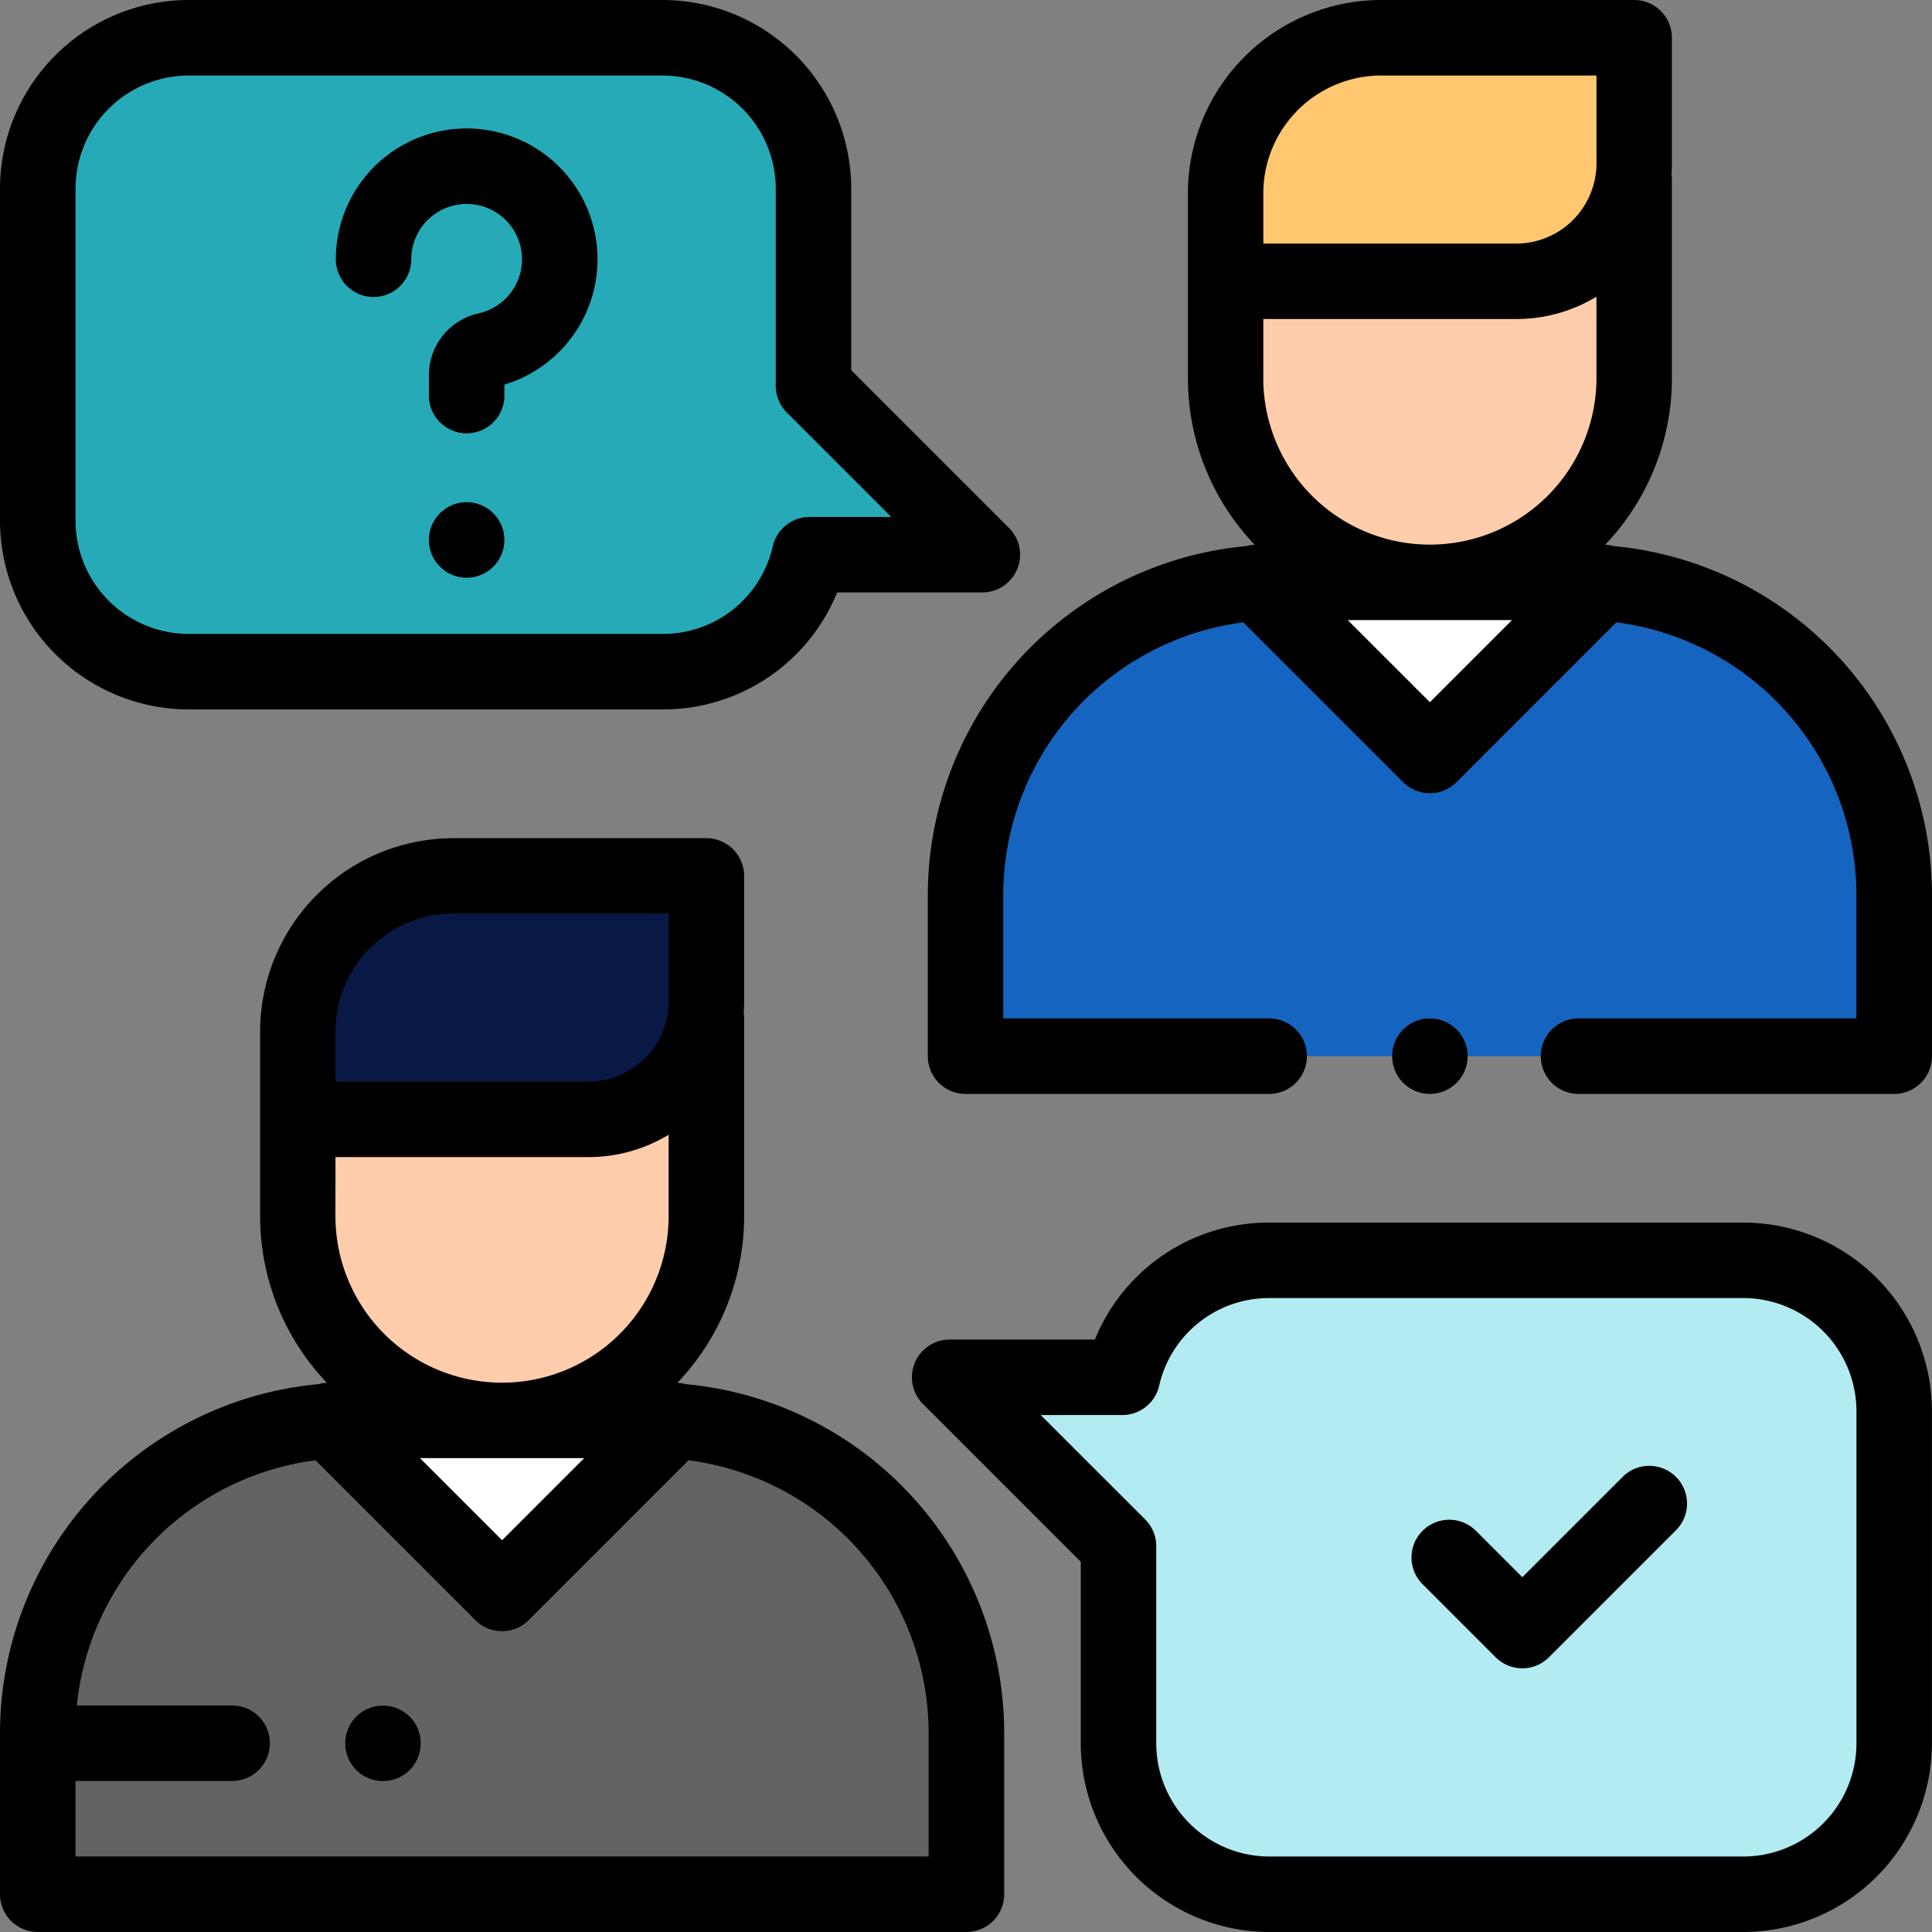 <svg id="conversacion" xmlns="http://www.w3.org/2000/svg" width="110" height="110" viewBox="0 0 110 110">
  <rect x="0" y="0" width="110" height="110" fill="#808080" stroke="none"/>
  <path id="Trazado_143895" data-name="Trazado 143895" d="M63.782,39.434l-9.614-9.614V18.594A8.594,8.594,0,0,0,45.574,10H18.594A8.594,8.594,0,0,0,10,18.594V37.5a8.594,8.594,0,0,0,8.594,8.594H45.574a8.6,8.6,0,0,0,8.373-6.66Z" transform="translate(-7.852 -7.852)" fill="#26aab7"/>
  <path id="Trazado_143896" data-name="Trazado 143896" d="M251.667,340.66l9.614,9.614V361.5a8.594,8.594,0,0,0,8.594,8.594h26.981a8.594,8.594,0,0,0,8.594-8.594V342.594A8.594,8.594,0,0,0,296.856,334H269.875a8.6,8.6,0,0,0-8.373,6.66Z" transform="translate(-197.598 -262.242)" fill="#b2ebf2"/>
  <path id="Trazado_143897" data-name="Trazado 143897" d="M45.079,376.426H27.8a17.8,17.8,0,0,0-17.8,17.8V403.4H62.879v-9.179A17.8,17.8,0,0,0,45.079,376.426Z" transform="translate(-7.852 -295.553)" fill="#636363"/>
  <path id="Trazado_143898" data-name="Trazado 143898" d="M106.882,376.426l-9.863,9.863-9.863-9.863Z" transform="translate(-68.431 -295.553)" fill="#fff"/>
  <path id="Trazado_143899" data-name="Trazado 143899" d="M87.772,232.1h14.41v7.151a6.716,6.716,0,0,1-6.716,6.716H78.916v-5.011A8.857,8.857,0,0,1,87.772,232.1Z" transform="translate(-61.961 -182.232)" fill="#091946"/>
  <path id="Trazado_143900" data-name="Trazado 143900" d="M102.182,296.642v5.508a11.633,11.633,0,0,1-11.633,11.633h0A11.633,11.633,0,0,1,78.915,302.15v-5.508Z" transform="translate(-61.961 -232.91)" fill="#ffcdac"/>
  <path id="Trazado_143901" data-name="Trazado 143901" d="M290.953,154.329H273.674a17.8,17.8,0,0,0-17.8,17.8v9.179h52.879v-9.179A17.8,17.8,0,0,0,290.953,154.329Z" transform="translate(-200.901 -121.172)" fill="#1565c0"/>
  <path id="Trazado_143902" data-name="Trazado 143902" d="M352.755,154.329l-9.863,9.863-9.863-9.863Z" transform="translate(-261.48 -121.172)" fill="#fff"/>
  <path id="Trazado_143903" data-name="Trazado 143903" d="M333.645,10h14.41v7.151a6.716,6.716,0,0,1-6.716,6.716H324.789V18.857A8.856,8.856,0,0,1,333.645,10Z" transform="translate(-255.01 -7.852)" fill="#ffc870"/>
  <path id="Trazado_143904" data-name="Trazado 143904" d="M348.055,74.546v5.508a11.633,11.633,0,0,1-11.633,11.633h0a11.633,11.633,0,0,1-11.633-11.633V74.546Z" transform="translate(-255.009 -58.53)" fill="#ffcdac"/>
  <path id="Trazado_143905" data-name="Trazado 143905" d="M39.041,253.189a2.148,2.148,0,0,0-.474-.078,13.73,13.73,0,0,0,3.8-9.491v-11.3a2.171,2.171,0,0,0-.024-.3c.014-.2.024-.409.024-.617v-7.151a2.148,2.148,0,0,0-2.148-2.148H25.811a11.017,11.017,0,0,0-11,11V243.62a13.729,13.729,0,0,0,3.8,9.49,2.144,2.144,0,0,0-.474.078A19.975,19.975,0,0,0,0,273.053v9.179a2.148,2.148,0,0,0,2.148,2.148H55.027a2.148,2.148,0,0,0,2.148-2.148v-9.179A19.975,19.975,0,0,0,39.041,253.189ZM19.1,240.261h14.4a8.808,8.808,0,0,0,4.568-1.271v4.63a9.485,9.485,0,1,1-18.97,0ZM33.264,257.4l-4.676,4.676L23.912,257.4ZM19.1,233.1a6.716,6.716,0,0,1,6.708-6.708H38.073v5a4.573,4.573,0,0,1-4.568,4.568H19.1V233.1Zm33.776,46.982H4.3v-4.3h8.916a2.148,2.148,0,1,0,0-4.3H4.375a15.678,15.678,0,0,1,13.59-13.958l9.1,9.1a2.148,2.148,0,0,0,3.038,0l9.1-9.1a15.672,15.672,0,0,1,13.668,15.521v7.031Z" transform="translate(0 -174.381)"/>
  <path id="Trazado_143906" data-name="Trazado 143906" d="M284.914,31.092a2.149,2.149,0,0,0-.475-.078,13.73,13.73,0,0,0,3.8-9.491V10.22a2.168,2.168,0,0,0-.024-.3c.014-.2.024-.409.024-.617V2.148A2.148,2.148,0,0,0,286.093,0h-14.41a11.017,11.017,0,0,0-11,11V21.523a13.73,13.73,0,0,0,3.8,9.491,2.152,2.152,0,0,0-.475.078,19.975,19.975,0,0,0-18.134,19.865v9.179a2.148,2.148,0,0,0,2.148,2.148h17.286a2.148,2.148,0,1,0,0-4.3H250.169v-7.03a15.671,15.671,0,0,1,13.668-15.521l9.1,9.1a2.148,2.148,0,0,0,3.038,0l9.1-9.1a15.672,15.672,0,0,1,13.669,15.521v7.03H282.924a2.148,2.148,0,1,0,0,4.3H300.9a2.148,2.148,0,0,0,2.148-2.148V50.957A19.975,19.975,0,0,0,284.914,31.092Zm-19.939-9.568V18.164h14.4a8.81,8.81,0,0,0,4.568-1.271v4.63a9.485,9.485,0,0,1-18.97,0Zm0-10.519A6.716,6.716,0,0,1,271.683,4.3h12.262v5a4.573,4.573,0,0,1-4.568,4.568h-14.4V11Zm9.485,28.976-4.676-4.676h9.352Z" transform="translate(-193.048)"/>
  <path id="Trazado_143907" data-name="Trazado 143907" d="M372.607,273.567a2.148,2.148,0,1,0-1.519.629A2.161,2.161,0,0,0,372.607,273.567Z" transform="translate(-289.676 -211.914)"/>
  <path id="Trazado_143908" data-name="Trazado 143908" d="M10.742,40.391H37.723a10.682,10.682,0,0,0,9.94-6.66h8.268a2.149,2.149,0,0,0,1.519-3.668l-8.985-8.985V10.742A10.754,10.754,0,0,0,37.723,0H10.742A10.754,10.754,0,0,0,0,10.742V29.648A10.754,10.754,0,0,0,10.742,40.391ZM4.3,10.742A6.453,6.453,0,0,1,10.742,4.3H37.723a6.453,6.453,0,0,1,6.445,6.445V21.968a2.149,2.149,0,0,0,.629,1.519l5.947,5.947H46.1A2.149,2.149,0,0,0,44,31.1a6.41,6.41,0,0,1-6.279,4.993H10.742A6.453,6.453,0,0,1,4.3,29.648Z"/>
  <path id="Trazado_143909" data-name="Trazado 143909" d="M289,324H262.023a10.682,10.682,0,0,0-9.94,6.66h-8.268a2.149,2.149,0,0,0-1.519,3.668l8.985,8.985v10.336a10.754,10.754,0,0,0,10.742,10.742H289a10.754,10.754,0,0,0,10.742-10.742V334.742A10.754,10.754,0,0,0,289,324Zm6.445,29.648A6.453,6.453,0,0,1,289,360.094H262.023a6.453,6.453,0,0,1-6.445-6.445V342.423a2.148,2.148,0,0,0-.629-1.519L249,334.957h4.649a2.149,2.149,0,0,0,2.094-1.667,6.41,6.41,0,0,1,6.279-4.993H289a6.453,6.453,0,0,1,6.445,6.445Z" transform="translate(-189.746 -254.391)"/>
  <path id="Trazado_143910" data-name="Trazado 143910" d="M386.034,389.092l-5.711,5.711-2.656-2.656a2.149,2.149,0,0,0-3.039,3.039l4.175,4.175a2.148,2.148,0,0,0,3.038,0l7.23-7.23a2.148,2.148,0,1,0-3.038-3.039Z" transform="translate(-293.648 -305.004)"/>
  <path id="Trazado_143911" data-name="Trazado 143911" d="M91.143,43.63a2.148,2.148,0,0,0,2.148-2.148,3.152,3.152,0,1,1,3.845,3.076,3.608,3.608,0,0,0-2.842,3.537v1.146a2.148,2.148,0,1,0,4.3,0v-.625a7.45,7.45,0,1,0-9.6-7.135A2.149,2.149,0,0,0,91.143,43.63Z" transform="translate(-69.874 -26.72)"/>
  <path id="Trazado_143912" data-name="Trazado 143912" d="M115.818,133.09a2.149,2.149,0,1,0,1.519.629A2.161,2.161,0,0,0,115.818,133.09Z" transform="translate(-89.249 -104.496)"/>
  <path id="Trazado_143913" data-name="Trazado 143913" d="M93.648,452a2.149,2.149,0,1,0,1.519.63A2.165,2.165,0,0,0,93.648,452Z" transform="translate(-71.842 -354.891)"/>
</svg>
